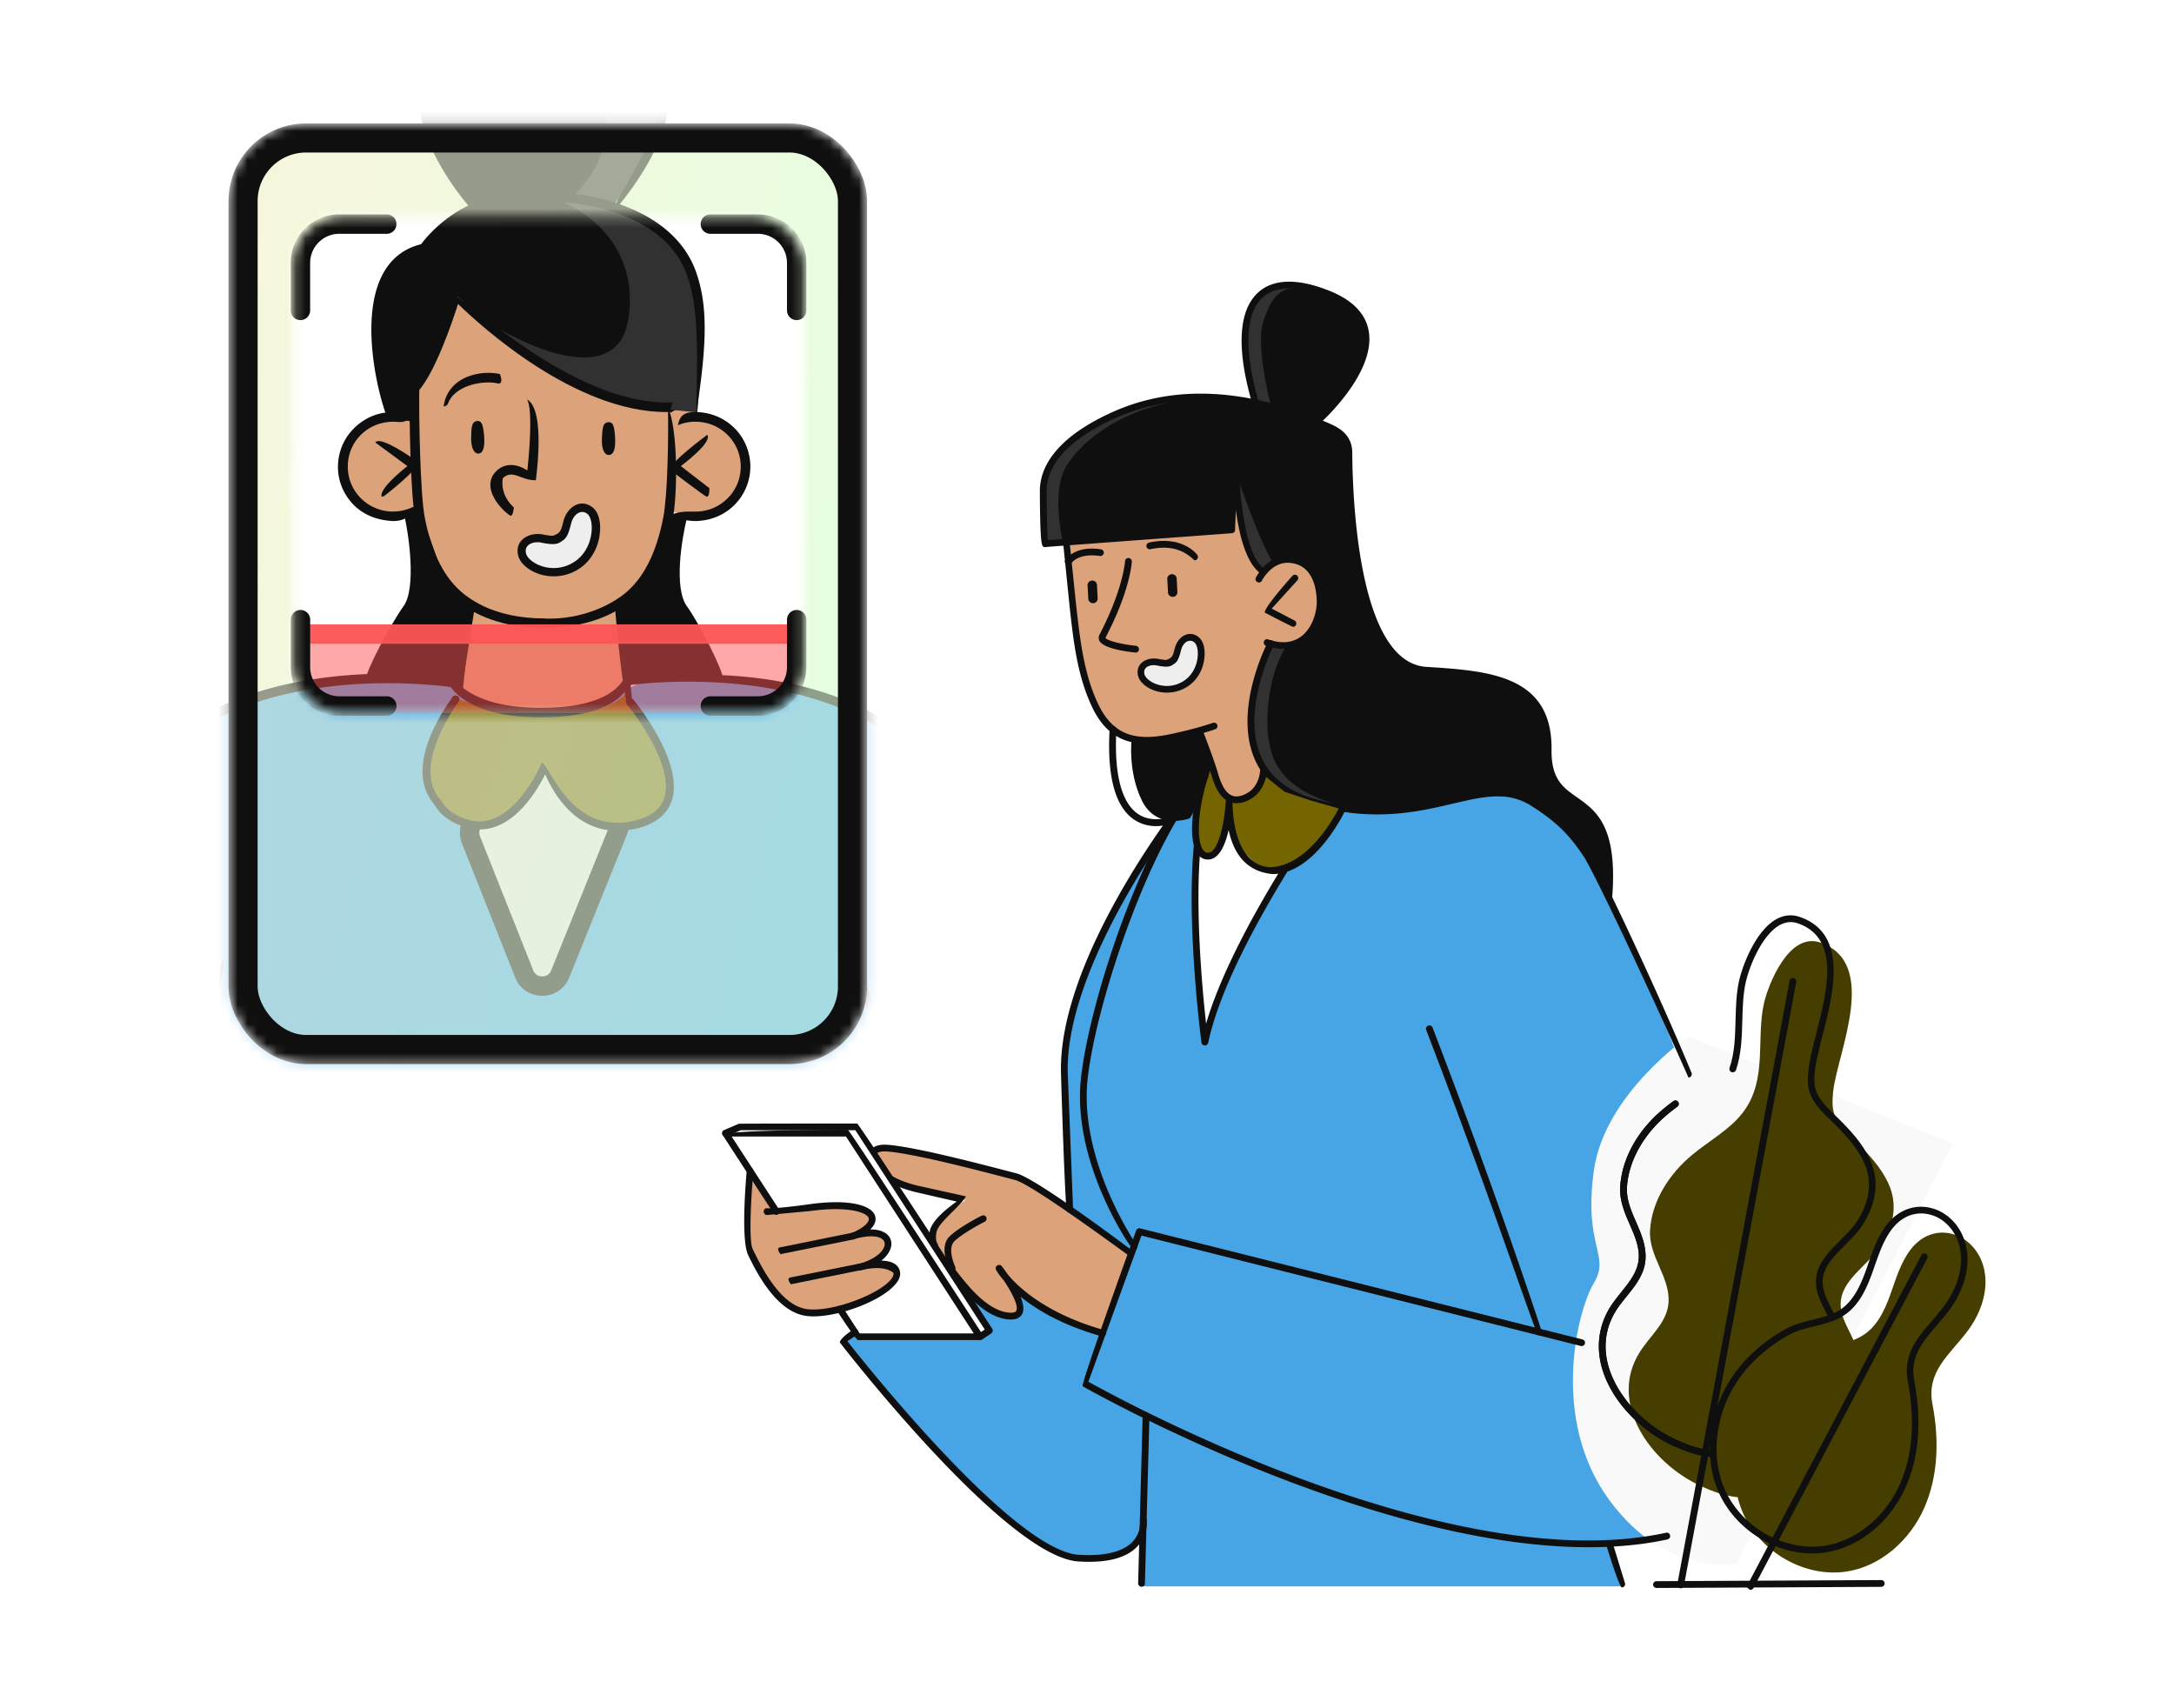 <svg xmlns="http://www.w3.org/2000/svg" width="224" height="176" fill="none" xmlns:v="https://vecta.io/nano"><style><![CDATA[.B{fill:#0f0f0f}.C{fill:#dca37a}.D{fill:#313131}.E{fill:#47a5e6}.F{stroke:#0f0f0f}.G{stroke-width:2}.H{fill:#746500}]]></style><mask id="A" maskUnits="userSpaceOnUse" x="23" y="12" width="67" height="98" mask-type="alpha"><rect x="23.545" y="12.713" width="65.793" height="96.92" rx="8" fill="url(#D)"/></mask><g mask="url(#A)"><rect x="23.545" y="12.713" width="65.793" height="96.92" rx="8" fill="url(#D)"/><g opacity=".4" filter="url(#C)"><use href="#E" class="B"/><path d="M68.958 52.649s7.706 2.348 7.852-4.878c0 0-.324-2.149-1.913-3.58-3.045-2.019-5.074-2.355-5.751-1.682l-.677-.336s-4.655.738-11.171-3.812-10.122-7.772-10.122-7.772-3.148 7.554-4.448 9.392l-.018 3.531s-6.241-1.93-7.376 4.259c0 0 .018 4.933 3.99 5.315s3.789-.728 3.789-.728.915 7.609 5.198 9.811l-1.273 13.412s3.543 3.299 9.272 2.626 8.373-2.626 8.373-2.626l-.869-13.412s4.155-2.73 5.143-9.52z" class="C"/><path d="M71.851 42.507s.616-5.584-.207-11.702c-.384-6.971-8.786-9.101-8.786-9.101s5.747-7.736 5.381-12.141c-.311-3.713-4.869-5.534-9.737-5.97 2.581 2.931 7.742 10.43-.275 17.347 0 0 7.724 3.04 6.553 11.722-1.19 8.683-13.565 1.099-13.565 1.099s4.398 3.364 9.811 6.728l7.781 1.682 3.045.336z" class="D"/><path d="M70.776 62.465c-1.344-1.861-.56-6.84 0-9.096l-1.68-.212-1.05 2.327-1.26 3.596-3.361 3.385 1.26 8.038 6.091-.635h3.709c0-.776-2.365-5.542-3.709-7.404z" class="B"/><path d="M41.576 62.464c1.344-1.862.56-7.474 0-9.731l1.47-.635 1.26 3.385 1.26 3.596 3.361 3.385-1.26 8.038-6.092-.635h-3.848c0-.776 2.503-5.542 3.848-7.404z" class="B"/><use href="#F" class="B"/><path d="M62.641 43.506c.403-.055.659.127.732 1.547.092 1.584-.329 1.839-.696 1.82-.348-.018-.696-.528-.659-1.638.055-1.129.091-1.656.622-1.729z" class="B"/><path d="M40.456 53.684c-1.867-.109-3.24-.783-4.228-1.893-.988-1.129-1.501-2.567-1.391-4.059.092-1.493.769-2.858 1.904-3.859 1.135-.983 2.544-1.511 4.082-1.383a5.61 5.61 0 0 1 1.739.382c-.824.728-1.3.619-1.794.582-1.226-.055-2.434.328-3.368 1.147s-1.483 1.948-1.556 3.185.329 2.421 1.153 3.349 1.959 1.474 3.203 1.565c.842.036 1.684-.127 2.435-.51-.384 1.274-1.281 1.493-2.178 1.493z" class="B"/><use href="#G" class="B"/><path d="M71.666 53.682a5.87 5.87 0 0 1-2.599-.619c1.208-.492 2.032-.309 2.892-.364 1.245-.073 2.379-.637 3.203-1.565s1.226-2.112 1.153-3.349-.641-2.366-1.574-3.185-2.123-1.201-3.368-1.147c-.531.036-1.043.146-1.519.364.201-1.147.823-1.292 1.464-1.347a5.67 5.67 0 0 1 4.082 1.383c1.135.983 1.794 2.366 1.903 3.859a5.6 5.6 0 0 1-1.391 4.059c-.988 1.129-2.379 1.784-3.88 1.893-.128.018-.238.018-.366.018z" class="B"/><use href="#H" class="B"/><path d="M56.053 64.695c-2.471 0-6.022-.473-8.841-2.712-2.178-1.711-3.624-4.478-4.411-8.446-.531-2.621-.641-10.885-.586-13.579.769-.473.988-.255.988.018-.055 2.894.092 10.94.568 13.379.732 3.731 2.068 6.298 4.045 7.864 2.599 2.057 5.912 2.494 8.237 2.494.494.746.275.983 0 .983z" class="B"/><use href="#I" class="B"/><use href="#J" class="B"/><use href="#K" class="B"/><path d="M40.126 43.456c-.604-.764-3.533-10.43-.531-15.49.86-1.456 2.141-2.403 3.789-2.803.604-.801 3.386-4.241 8.164-5.06 6.791-1.201 17.535.491 20.171 7.918 1.171 3.331 1.19 7.135.018 14.544.165-7.372.165-11.067-.952-14.216-2.434-6.899-12.611-8.41-19.072-7.281-4.887.855-7.596 4.769-7.633 4.805-1.794.528-2.874 1.292-3.642 2.585-2.782 4.696.128 14.253.147 14.362-.366.637-.403.637-.458.637z" class="B"/><path d="M45.711 41.872c.421-3.076 3.789-3.786 5.802-3.331.311.856.055 1.019-.22.965-1.647-.364-4.466.255-5.125 2.057a.5.5 0 0 1-.458.309z" class="B"/><use href="#L" fill="#eee"/><path d="M57.055 59.377c-1.88 0-3.358-1.069-3.645-2.066-.158-.564-.086-1.098.23-1.517.459-.607 1.363-.91 2.324-.722.474.087.803.13 1.019.13.689-.289.789-.361 1.062-1.474.273-1.084 1.076-1.85 1.951-1.85.402 0 .789.159 1.134.462.517.448.775 1.358.689 2.442-.115 1.604-.933 3.034-2.167 3.829-.789.506-1.679.766-2.597.766zm-1.664-3.511c-.474 0-.875.159-1.076.434-.158.202-.187.462-.101.766.172.607 1.334 1.459 2.827 1.459.76 0 1.492-.217 2.152-.65 1.004-.65 1.664-1.835 1.765-3.164.072-.896-.158-1.517-.402-1.734-.646-.564-1.463-.029-1.707.954-.316 1.257-.502 1.532-.99 1.85-.402.26-.689.405-2.08.13-.115-.029-.258-.043-.387-.043z" class="B"/><path d="M52.595 53.134c-.494-.273-2.032-1.675-2.068-3.131-.018-.546.183-1.038.568-1.42a2.1 2.1 0 0 1 1.556-.673c.641 0 1.245.273 1.684.564.293-2.712.513-6.498-.037-7.317 1.812.965 1.062 7.099.915 8.319-1.08.036-1.849-.583-2.544-.583-.311 0-.604.127-.86.382-.256 1.584.751 2.658 1.135 3.004-.092.801-.22.855-.348.855z" class="B"/><use href="#M" class="B"/><path d="M9.012 90.518l-3.991 14.173 1.681.847.84 1.48-.84 2.962-2.311 1.904v6.134l3.571 1.693c.168 0-.63 2.538-1.05 3.807l-3.991 2.751-12.394 4.019-6.722.634-4.621-1.903 1.891 10.788 1.26 8.885 2.941 8.673 2.941 4.865 4.201 4.654 5.672 3.385 5.672.635 6.512-1.058 3.991-2.116 2.941-2.75 1.681-3.596.63-2.115.63-1.693-2.731 19.251-2.521 12.057-2.101 8.885h86.755l-2.311-9.731-2.941-12.057-1.68-12.481-1.68-11.424-1.05-11.634v-7.193l1.47 4.866 2.731 6.558 5.041 4.653 4.831 2.327 5.462.423 4.201-.423 3.781-1.692 4.832-4.231 4.201-6.134 3.781-10.789 2.311-12.481 3.991-27.5.63-6.346-21.216-1.692-9.453-4.654-3.991 12.904-2.101-3.596-3.991-5.923-1.47-1.904-4.411-3.385-5.041-2.115-5.252-1.692-5.462-.423H69.3l-3.571.423-4.831 2.616-8.823.212-5.462-2.828-7.562-.635-4.831.423-5.882 1.058-5.882 2.115-5.252 3.385-4.201 5.5-3.991 8.25z" class="E"/><path d="M54.011 100.335l-5.483-13.803a2 2 0 0 1-.085-1.211l2.019-8.303a2 2 0 0 1 1.835-1.524l5.058-.275a2 2 0 0 1 1.843 1.002l4.365 7.608a2 2 0 0 1 .12 1.744l-5.96 14.774c-.675 1.674-3.047 1.667-3.713-.01z" fill="#e1e1e1" stroke-linejoin="round" class="F G"/><use href="#N" class="B"/><path d="M12.432 198.222c2.05-5.734 11.678-55.681 8.493-70.007-3.24-14.598 1.959-29.142 2.013-29.287.879.473-4.228 14.762-1.043 29.069 3.203 14.453-6.516 64.874-9.024 69.952a.51.51 0 0 1-.439.273z" class="B"/><path d="M99.465 198.22c-2.947-5.333-12.666-55.754-9.463-70.225 3.167-14.325-1.922-28.596-1.977-28.741.988-.182 6.168 14.361 2.947 28.96-3.166 14.325 6.443 64.272 8.932 69.296-.293.692-.366.71-.439.71z" class="B"/><path d="M102.303 90.414c-1.464-3.331-4.923-8.865-4.941-8.919-9.445-14.434-32.69-10.883-32.891-10.864.11-1.001 23.94-4.608 33.715 10.337.146.237 3.551 5.697 4.576 8.792-.366.655-.403.655-.458.655z" class="B"/><path d="M48.931 21.902c-.677-.528-7.742-8.792-5.18-14.38 1.446-3.131 5.601-4.714 12.337-4.714S66.96 4.373 68.369 7.486c2.526 5.552-4.667 13.761-4.979 14.107-.677-.728 6.333-8.737 4.082-13.706-1.226-2.712-5.07-4.096-11.385-4.096-6.333 0-10.177 1.402-11.44 4.132-2.306 5.006 4.576 13.069 4.649 13.16-.128.764-.238.819-.366.819z" class="B"/><path d="M46.734 71.82s4.086 1.852 9.539 2.064c3.686.055 7.846-1.416 8.2-2.538l.236.499s8.792 11.081 1.365 12.951-10.004-5.835-10.004-5.835-3.006 8.328-9.135 5.377c0 0-4.035-2.103-2.874-6.66.786-2.375 1.258-2.375 2.672-5.858z" class="H"/><path d="M63.604 85.596c-4.425 0-6.637-3.961-7.429-5.817-1.011 2.022-3.837 6.642-8.03 5.501-1.584-.426-2.731-1.238-3.414-2.42-3.501-4.073 1.782-10.813 1.81-10.909.055-.22.287-.344.505-.289s.341.289.287.509c0 .027-5.16 6.774-1.892 10.29.56.99 1.543 1.664 2.909 2.035 4.52 1.183 7.456-5.858 7.483-5.927.86.344 3.005 7.399 9.368 6.037 1.734-.385 2.827-1.169 3.223-2.352 1.215-3.562-3.796-9.654-3.837-9.709-.136-.179-.123-.44.054-.578.177-.151.424-.124.574.055.218.261 5.353 6.505 3.987 10.507-.505 1.471-1.789 2.434-3.824 2.888-.628.11-1.215.179-1.775.179z" class="B"/><use href="#O" class="B"/><use href="#P" class="B"/></g><mask id="B" maskUnits="userSpaceOnUse" x="30" y="22" width="53" height="52" mask-type="alpha"><rect x="30.215" y="22.347" width="52.613" height="51.131" rx="5" fill="#d9d9d9"/></mask><g mask="url(#B)"><rect x="23.545" y="12.713" width="65.793" height="96.92" rx="8" fill="#fff"/><use href="#E" class="B"/><path d="M68.958 52.649s7.706 2.348 7.852-4.878c0 0-.324-2.149-1.913-3.58-3.045-2.019-5.074-2.355-5.751-1.682l-.677-.336s-4.655.738-11.171-3.812-10.122-7.773-10.122-7.773-3.148 7.554-4.448 9.392l-.018 3.531s-6.241-1.93-7.376 4.259c0 0 .018 4.933 3.99 5.315s3.789-.728 3.789-.728.915 7.609 5.198 9.811l-1.273 13.412s3.543 3.299 9.272 2.626 8.373-2.626 8.373-2.626l-.869-13.412s4.155-2.73 5.143-9.52z" class="C"/><path d="M71.851 42.507s.616-5.584-.207-11.702c-.384-6.971-8.786-9.101-8.786-9.101s5.747-7.736 5.381-12.141c-.311-3.713-4.869-5.534-9.737-5.97 2.581 2.931 7.742 10.43-.275 17.347 0 0 7.724 3.04 6.553 11.722-1.19 8.682-13.565 1.099-13.565 1.099s4.398 3.364 9.811 6.728l7.781 1.682 3.045.336z" class="D"/><path d="M70.776 62.465c-1.344-1.862-.56-6.84 0-9.096l-1.68-.212-1.05 2.327-1.26 3.596-3.361 3.385 1.26 8.038 6.091-.635h3.709c0-.776-2.365-5.542-3.709-7.404zm-29.2-.001c1.344-1.861.56-7.474 0-9.731l1.47-.635 1.26 3.385 1.26 3.596 3.361 3.385-1.26 8.039-6.092-.635h-3.848c0-.776 2.503-5.542 3.848-7.404z" class="B"/><use href="#F" y="0.001" class="B"/><path d="M62.641 43.506c.403-.055.659.127.732 1.547.092 1.584-.329 1.838-.696 1.82-.348-.018-.696-.528-.659-1.638.055-1.129.091-1.657.622-1.729zM40.456 53.684c-1.867-.109-3.24-.783-4.228-1.893-.988-1.129-1.501-2.566-1.391-4.059.092-1.493.769-2.858 1.904-3.859 1.135-.983 2.544-1.511 4.082-1.383a5.61 5.61 0 0 1 1.739.382c-.824.728-1.3.619-1.794.583-1.226-.055-2.434.328-3.368 1.147s-1.483 1.948-1.556 3.185.329 2.421 1.153 3.349 1.959 1.474 3.203 1.565c.842.036 1.684-.127 2.435-.51-.384 1.274-1.281 1.493-2.178 1.493z" class="B"/><use href="#G" class="B"/><path d="M71.666 53.682a5.87 5.87 0 0 1-2.599-.619c1.208-.491 2.032-.309 2.892-.364 1.245-.073 2.379-.637 3.203-1.565s1.226-2.111 1.153-3.349-.641-2.366-1.574-3.185-2.123-1.201-3.368-1.147c-.531.036-1.043.146-1.519.364.201-1.147.823-1.292 1.464-1.347a5.67 5.67 0 0 1 4.082 1.383c1.135.983 1.794 2.366 1.903 3.859a5.6 5.6 0 0 1-1.391 4.059c-.988 1.129-2.379 1.784-3.88 1.893-.128.018-.238.018-.366.018z" class="B"/><use href="#H" class="B"/><path d="M56.053 64.695c-2.471 0-6.022-.473-8.841-2.712-2.178-1.711-3.624-4.478-4.411-8.446-.531-2.621-.641-10.885-.586-13.579.769-.473.988-.255.988.018-.055 2.894.092 10.94.568 13.379.732 3.732 2.068 6.298 4.045 7.864 2.599 2.057 5.912 2.494 8.237 2.494.494.746.275.983 0 .983z" class="B"/><use href="#I" class="B"/><use href="#J" class="B"/><use href="#K" class="B"/><path d="M40.126 43.456c-.604-.764-3.533-10.43-.531-15.49.86-1.456 2.141-2.403 3.789-2.803.604-.801 3.386-4.241 8.164-5.06 6.791-1.201 17.535.491 20.171 7.918 1.171 3.331 1.19 7.135.018 14.544.165-7.372.165-11.067-.952-14.216-2.434-6.899-12.611-8.409-19.072-7.281-4.887.855-7.596 4.769-7.633 4.805-1.794.528-2.874 1.292-3.642 2.585-2.782 4.696.128 14.253.147 14.362-.366.637-.403.637-.458.637zm5.585-1.584c.421-3.076 3.789-3.786 5.802-3.331.311.855.055 1.019-.22.965-1.647-.364-4.466.255-5.125 2.057a.5.5 0 0 1-.458.309z" class="B"/><use href="#L" fill="#eee"/><path d="M57.055 59.378c-1.88 0-3.358-1.069-3.645-2.066-.158-.563-.086-1.098.23-1.517.459-.607 1.363-.91 2.324-.722.474.087.803.13 1.019.13.689-.289.789-.361 1.062-1.474.273-1.084 1.076-1.85 1.951-1.85.402 0 .789.159 1.134.462.517.448.775 1.358.689 2.442-.115 1.604-.933 3.034-2.167 3.829a4.78 4.78 0 0 1-2.597.766zm-1.664-3.511c-.474 0-.875.159-1.076.433-.158.202-.187.462-.101.766.172.607 1.334 1.459 2.827 1.459a3.88 3.88 0 0 0 2.152-.65c1.004-.65 1.664-1.835 1.765-3.165.072-.896-.158-1.517-.402-1.734-.646-.564-1.463-.029-1.707.954-.316 1.257-.502 1.532-.99 1.85-.402.26-.689.404-2.08.13a1.67 1.67 0 0 0-.387-.043zm-2.796-2.733c-.494-.273-2.032-1.675-2.068-3.131-.018-.546.183-1.038.568-1.42a2.1 2.1 0 0 1 1.556-.673c.641 0 1.245.273 1.684.564.293-2.712.513-6.498-.037-7.317 1.812.965 1.062 7.099.915 8.319-1.08.036-1.849-.582-2.544-.582-.311 0-.604.127-.86.382-.256 1.584.751 2.658 1.135 3.003-.092.801-.22.855-.348.855z" class="B"/><use href="#M" class="B"/><path d="M9.012 90.518l-3.991 14.173 1.681.847.84 1.48-.84 2.962-2.311 1.904v6.135l3.571 1.692c.168 0-.63 2.538-1.05 3.808l-3.991 2.75-12.394 4.019-6.722.634-4.621-1.903 1.891 10.788 1.26 8.885 2.941 8.673 2.941 4.865 4.201 4.654 5.672 3.385 5.672.635 6.512-1.058 3.991-2.116 2.941-2.75 1.681-3.596.63-2.115.63-1.692-2.731 19.25-2.521 12.058-2.101 8.884h86.755l-2.311-9.731-2.941-12.057-1.68-12.481-1.68-11.423-1.05-11.635v-7.193l1.47 4.866 2.731 6.558 5.041 4.653 4.831 2.327 5.462.424 4.201-.424 3.781-1.692 4.832-4.231 4.201-6.134 3.781-10.789 2.311-12.481 3.991-27.5.63-6.346-21.216-1.692-9.453-4.654-3.991 12.904-2.101-3.596-3.991-5.923-1.47-1.904-4.411-3.385-5.041-2.115-5.252-1.692-5.462-.423H69.3l-3.571.423-4.831 2.616-8.823.212-5.462-2.828-7.562-.635-4.831.423-5.882 1.058-5.882 2.115-5.252 3.385-4.201 5.5-3.991 8.25z" class="E"/><use href="#N" class="B"/><path d="M102.303 90.414c-1.464-3.331-4.923-8.865-4.941-8.919-9.445-14.435-32.69-10.883-32.891-10.864.11-1.001 23.94-4.608 33.715 10.337.146.237 3.551 5.697 4.576 8.792-.366.655-.403.655-.458.655z" class="B"/><path d="M46.734 71.82s4.086 1.852 9.539 2.064c3.686.055 7.846-1.416 8.2-2.538l.236.499s8.792 11.081 1.365 12.951-10.004-5.835-10.004-5.835-3.006 8.328-9.135 5.377c0 0-4.035-2.103-2.874-6.66.786-2.375 1.258-2.375 2.672-5.857z" class="H"/><path d="M63.604 85.596c-4.425 0-6.637-3.961-7.429-5.817-1.011 2.022-3.837 6.642-8.03 5.501-1.584-.426-2.731-1.238-3.414-2.42-3.501-4.074 1.782-10.813 1.81-10.909.055-.22.287-.344.505-.289s.341.289.287.509c0 .027-5.16 6.774-1.892 10.29.56.99 1.543 1.664 2.909 2.035 4.52 1.183 7.456-5.859 7.483-5.927.86.344 3.005 7.399 9.368 6.037 1.734-.385 2.827-1.169 3.223-2.352 1.215-3.562-3.796-9.654-3.837-9.709-.136-.179-.123-.44.054-.578.177-.151.424-.124.574.055.218.261 5.353 6.505 3.987 10.507-.505 1.471-1.789 2.434-3.824 2.888-.628.11-1.215.179-1.775.179z" class="B"/><use href="#O" class="B"/><use href="#P" class="B"/><path opacity=".95" d="M30.215 65.327h52.613" stroke="#fd5555" class="G"/><path opacity=".5" d="M30.215 66.068h52.613v1.41a6 6 0 0 1-6 6H36.215a6 6 0 0 1-6-6v-1.41z" fill="#fd5555"/><path d="M73.195 23.088h4.892a4 4 0 0 1 4 4v4.892m-8.892 40.757h4.892a4 4 0 0 0 4-4v-4.892M39.848 23.088h-4.892a4 4 0 0 0-4 4v4.892m8.896 40.757H34.96a4 4 0 0 1-4-4v-4.892" stroke-linecap="round" class="F G"/></g><rect x="25.045" y="14.213" width="62.793" height="93.92" rx="6.5" stroke-width="3" class="F"/></g><path d="M130.192 58.934s-2.4-1.806-4.3-10.127l-.547 5.629-17.341 1.352s-1.364-5.372.361-8.099 6.643-6.911 15.639-6.992l5.431.956c0 0-1.702-6.305-.781-8.915.932-2.622 1.83-4.289 6.456-2.739 4.557 1.527 4.452 5.291 3.438 7.703-1.154 2.739-4.44 5.547-4.44 5.547s3.24.792 3.286 3.216c.059 2.424.595 11.712 2.04 15.814 1.305 3.683 2.937 6.608 6.957 6.643 3.904.035 10.022.629 11.223 5.501.944 3.846-.501 5.594 3.123 7.855 2.902 1.806 3.566 3.158 3.484 9.836 0 0-2.027-4.032-3.134-5.442-1.119-1.41-5.478-4.79-7.016-5.139 0 0-.757-.023-4.242.711s-8.111 2.028-13.88.315-6.502-4.731-6.805-6.736-.082-6.503 1.853-9.533c0 0 3.344 0 3.403-5.198 0 0 .361-3.228-2.588-3.228-.582-.035-1.62 1.072-1.62 1.072z" class="D"/><path d="M165.786 92.321s7.26 15.476 9.906 24.729 5.791 20.965 4.964 28.051c-.816 7.085-2.389 13.821-14.835 13.914l1.352 4.429h-49.552l.152-5.734s-1.457 4.534-8.717 2.238c-7.249-2.296-22.247-21.874-22.247-21.874l1.259-.956.28.594h12.667l-5.593-8.565.886-.35s.117 1.247 1.841 1.935c0 0 2.365.07 5.943-.49 0 0 3.869 2.751 9.498 7.109l2.972-8.181-6.329-4.568-.547-13.833c.058-2.272.093-6.083 2.901-12.341s7.494-13.856 8.356-14.334l3.205-4.195s-1.189 3.112-.932 6.538c0 0-.268 5.431-.082 9.486s1.002 11.164 1.002 11.164 1.76-6.118 4.429-10.884l3.717-6.503s4.569-2.191 5.874-6.386c0 0 3.123.816 9.23-.291 6.106-1.119 8.67-3.123 13.506 1.935.024.012 3.112 3.45 4.895 7.365z" class="E"/><path d="M131.232 58.109s-1.305-1.9-3.776-9.055l-.559 5.629-17.34 1.352s-1.364-5.372.361-8.099 6.642-6.911 15.639-6.992l5.419.956c0 0-1.701-6.305-.769-8.915s1.83-4.289 6.456-2.739c4.557 1.527 4.452 5.291 3.438 7.703-1.154 2.739-4.452 5.547-4.452 5.547s3.24.792 3.298 3.216.594 11.712 2.04 15.814c1.305 3.683 2.936 6.608 6.957 6.643 3.904.035 10.022.629 11.222 5.501.944 3.846-.501 5.594 3.124 7.855 2.901 1.806 3.566 3.158 3.472 9.836 0 0-2.027-4.032-3.134-5.442-1.119-1.41-3.893-4.312-7.016-5.139 0 0-1.352-.303-4.836.431s-7.517 2.307-13.286.594-6.502-4.731-6.794-6.736c-.303-2.005-.081-6.503 1.853-9.533 0 0 3.345 0 3.403-5.197 0 0-.349-3.683-3.298-3.683-.559-.035-1.422.455-1.422.455z" class="B"/><path d="M173.974 106.772s-8.682 5.955-9.754 13.857c-1.072 7.912 1.748 8.647 0 11.572s-4.487 14.077 1.597 22.352c5.931 8.076 13.133 6.561 13.133 6.561l22.259-43.282-27.235-11.06z" fill="#f9f9f9"/><path d="M123.607 75.247l1.142 3.077-.524 1.41s-.734 3.31-1.632 4.58c0 0-3.379 1.282-4.918-1.795-1.538-3.088-1.06-6.584-1.06-6.584s1.725.431 4.918-.315c1.41-.338 2.074-.373 2.074-.373z" class="B"/><path d="M127.41 49.632c.023-.058.303 7.575 2.552 9.137.233.151 2.074-2.156 4.452-.641s1.62 4.906 1.049 6.211c-.56 1.305-2.063 2.762-4.534 1.958 0 0-1.783 3.683-1.934 6.34-.163 2.657-.187 4.685 1.189 6.643 0 0-.105 2.704-2.191 3.03-2.098.326-2.611-1.9-2.611-1.9l-1.759-4.988s-4.662 1.084-6.515.781c-1.841-.303-3.787-1.818-4.452-3.939-.652-2.121-1.573-4.242-1.911-8.228l-.85-8.204 16.932-1.282s.257-3.986.583-4.918zm-10.852 79.547l-2.972 8.181-4.149-1.55c-3.659-1.457-7.074-5.734-6.293-4.825s2.482 3.764 1.748 4.382c-1.142.944-3.449-.373-5.034-2.401l-1.713-2.226s-2.028-1.014-2.109-2.634.42-1.934 1.305-2.785 2.133-1.678 2.133-1.678-4.079-.757-6.969-1.771c-2.925-1.026-3.193-2.11-2.832-2.82s.932-.875 3.263-.595 12.038 2.739 12.096 2.762c1.235.443 11.526 7.96 11.526 7.96z" class="C"/><g fill="#463d00"><path d="M190.967 138.07c-.641-1.48-1.526-2.657-1.27-4.23.35-2.168 2.89-3.636 4.091-5.466 1.316-1.992 1.794-4.265.78-6.456-.757-1.643-2.051-3.041-3.403-4.347-.908-.874-1.888-1.783-2.214-2.936-.198-.7-.14-1.445-.07-2.168.432-3.997 4.802-13.18-1.293-15.348-3.275-1.165-5.419 4.37-5.839 6.27-.839 3.764.408 7.854-2.179 11.246-1.34 1.748-3.45 2.89-5.198 4.335-2.424 2.004-4.172 4.801-4.358 7.773-.163 2.669 2.028 4.778 1.911 7.365-.093 2.121-1.934 3.519-3.007 5.256-3.193 5.139 1.026 11.292 6.317 13.74 1.27.582 2.389.99 3.799 1.153l11.933-16.187z"/><path d="M201.747 127.341c-1.608-.711-3.554-.373-4.918 1.445-1.026 1.363-1.503 3.041-2.074 4.638-.618 1.701-1.434 3.426-3.077 4.312-1.643.897-3.648.885-5.302 1.794-2.156 1.177-4.067 2.821-5.443 4.86-2.121 3.146-2.866 7.283-1.596 10.861 1.515 4.3 6.281 7.319 10.826 6.678 3.589-.501 6.631-3.24 8.099-6.561s1.539-7.121.851-10.687c-.641-3.333 1.69-5.034 3.543-7.446 1.387-1.818 2.261-4.161 1.795-6.398-.35-1.679-1.411-2.925-2.704-3.496z"/></g><path d="M101.024 137.718H88.357l-13.483-20.976h12.493l13.658 20.976z" fill="#fff"/><path d="M77.191 120.487l2.82 4.335 5.512-.536c1.119-.035 3.857.152 4.126.968s-.501 1.701-1.457 1.992c0 0 2.692-.361 3.263.595.583.955-1.247 2.261-2.925 2.622 0 0 3.298-.804 3.822.466s-3.59 3.659-6.596 4.137c-3.007.49-3.309.268-4.743-.583-1.422-.85-3.356-4.684-3.752-5.617-.419-.944-.07-8.379-.07-8.379z" class="C"/><path d="M101.955 136.895l-.933.827-13.658-20.976-12.411-.094 1.317-.559h12.062l13.623 20.802z" fill="#fff"/><path d="M117.418 68.912l.905-.452h2.261l.452-.904.905-1.809h.904l.905.452v2.261l-1.357 1.809-2.261.905-1.809-.905-.905-1.357z" fill="#eee"/><g class="B"><path d="M120.239 71.361c-1.527 0-2.727-.862-2.961-1.666-.128-.454-.069-.886.187-1.224.373-.489 1.107-.734 1.888-.583.384.07.652.105.827.105.56-.233.641-.291.863-1.189.221-.874.874-1.492 1.585-1.492.326 0 .641.128.92.373.42.361.63 1.096.56 1.969-.094 1.294-.758 2.447-1.76 3.088-.641.408-1.364.618-2.109.618zm-1.352-2.832c-.385 0-.711.128-.874.35-.128.163-.152.373-.082.618.14.489 1.084 1.177 2.296 1.177a3.17 3.17 0 0 0 1.748-.524c.816-.524 1.352-1.48 1.433-2.552.059-.722-.128-1.224-.326-1.398-.524-.455-1.189-.023-1.387.769-.256 1.014-.408 1.235-.804 1.492-.326.21-.559.326-1.689.105-.094-.023-.21-.035-.315-.035zm55.087 42.495c-3.368-7.633-9.72-21.21-10.827-22.83-1.2-1.771-2.366-3.275-5.396-5.186-2.424-1.527-4.906-.944-8.041-.21-3.577.839-8.041 1.888-14.217.245-3.077-.816-5.151-2.424-6.188-4.766-2.261-5.104 1.177-11.84 1.328-12.132a.35.35 0 0 1 .467-.151c.174.093.232.303.151.466-.035.07-3.426 6.736-1.305 11.526.955 2.144 2.878 3.624 5.733 4.382 6.002 1.596 10.372.571 13.88-.257 3.298-.781 5.908-1.387 8.565.291 3.135 1.981 4.394 3.613 5.594 5.384 1.119 1.643 7.517 15.302 10.57 22.748.07.175-.012.385-.186.455-.047.035-.093.035-.128.035zm-10.297 48.385c-22.935 0-51.801-16.397-52.127-16.584-.152-.419 5.512-16.047 5.512-16.047.058-.163.245-.268.408-.221l45.578 11.444c.186.046.303.233.256.419s-.245.303-.419.257l-45.275-11.374-5.466 15.056c3.287 1.83 37.281 20.383 59.528 15.558.186-.047.372.082.407.268.047.187-.081.373-.268.42-2.564.559-5.314.804-8.134.804z"/><path d="M132.223 66.85c-.513 0-1.107-.093-1.771-.315-.187-.058-.28-.256-.222-.443s.256-.28.443-.21c1.317.454 2.436.361 3.321-.256 1.154-.816 1.667-2.401 1.678-3.613 0-.932-.198-3.962-2.995-4.032-1.713 0-2.645 1.818-2.657 1.841-.081.175-.291.245-.466.151-.175-.082-.244-.291-.151-.466.046-.093 1.142-2.226 3.228-2.226 2.797.07 3.752 2.482 3.752 4.731-.011 1.282-.524 3.146-1.969 4.172-.501.338-1.224.664-2.191.664zm1.001-2.268c-.163-.035-2.902-1.468-2.902-1.468-.093-.536 2.844-3.788 2.844-3.788.128-.14.349-.151.489-.023a.35.35 0 0 1 .024.489l-2.646 2.913 2.343 1.224a.35.35 0 0 1 .151.466c-.058.117-.175.186-.303.186zm-15.047 12.047a7.04 7.04 0 0 1-1.329-.117c-1.899-.338-3.309-1.538-4.312-3.648-1.538-3.228-1.934-6.817-2.319-10.302l-.676-6.619c.024-.187.21-.326.396-.291.187.023.327.21.292.396l.617 5.967c.431 3.892.828 7.435 2.319 10.547.898 1.888 2.145 2.96 3.811 3.263 1.002.186 2.156.117 3.625-.187 1.748-.373 3.146-.746 4.381-1.165.187-.058.385.035.443.221s-.035.385-.221.443c-1.271.431-2.681.804-4.464 1.189-.955.198-1.794.303-2.563.303zm-1.174-9.395c-.792-.082-3.274-.385-3.717-1.2a.69.69 0 0 1 0-.641c2.447-4.696 2.633-7.552 2.633-7.575.012-.186.164-.326.35-.326.21.012.361.175.35.361 0 .116-.175 3.007-2.716 7.855.105.28 1.609.676 3.135.827a.36.36 0 0 1 .315.385c-.012.186-.163.315-.35.315z"/><path d="M110.054 58.239c-.338-.14-.396-.35-.303-.513.035-.058.932-1.55 3.682-1.13.187.023.327.21.292.396-.024.186-.21.315-.396.291-2.261-.338-2.949.746-2.972.792a.4.4 0 0 1-.303.163zm13.03-.511c-.327-.21-1.562-1.795-4.545-1.142-.187.035-.373-.082-.408-.268-.047-.186.081-.373.268-.419 3.438-.746 4.906 1.189 4.964 1.27.117.152.082.373-.069.489a.38.38 0 0 1-.21.07zm-2.226 3.766c.268-.012.478-.245.454-.513l-.069-1.364c-.012-.268-.245-.478-.513-.455-.268.012-.478.245-.455.513l.07 1.364c.012.268.245.466.513.454zm-8.215.654c.268-.012.478-.245.455-.513l-.07-1.363c-.012-.268-.245-.478-.513-.455-.268.012-.478.245-.455.513l.07 1.364c.012.256.245.466.513.454zm53.141 30.52c-.221-.012-.361-.186-.349-.373.512-6.864-1.469-8.262-3.38-9.603-1.445-1.014-2.937-2.063-2.89-5.442.105-7.062-5.594-7.423-12.178-7.855-7.412-.478-8.298-16.106-8.344-22.806 0-.268-.047-.513-.129-.746-.349-.967-1.246-1.352-2.202-1.748-8.111-3.414-15.29-3.741-21.385-1.014-3.24 1.457-7.097 3.951-7.085 7.54.012 4.347.14 5.139.175 5.267-.094.478-.303.548-.478.455-.198-.105-.373-.198-.396-5.722-.012-3.135 2.587-5.967 7.493-8.169 6.27-2.82 13.635-2.494 21.897.99 1.049.443 2.18.921 2.634 2.179a2.97 2.97 0 0 1 .163.979c.035 5.069.676 21.664 7.633 22.107 6.421.408 13.006.839 12.901 8.554-.035 3.007 1.177 3.869 2.587 4.859 1.981 1.387 4.219 2.96 3.671 10.22-.011.186-.163.326-.338.326z"/></g><path d="M123.753 82.022l.905-3.166.904 2.261 1.357 1.357 2.261-.452.905-2.261 2.261 1.809 2.714.905 3.166.904-4.071 5.427-2.261.904-2.261-.452-1.809-1.809-1.357-2.714-.453 1.357-.904 1.809h-1.357l-.452-2.261.452-3.618z" class="H"/><g class="B"><path d="M131.125 90.057c-3.03-.291-4.09-2.529-4.533-4.533-.338 1.492-.944 2.937-2.028 3.03-.466.035-.862-.152-1.154-.548-1.048-1.398-.664-5.535.909-9.638.07-.175.269-.268.455-.198.175.07.268.268.198.454-1.608 4.207-1.771 7.936-1.002 8.962.151.198.338.291.536.268 1.072-.082 1.701-3.286 1.806-5.535.012-.21.163-.361.362-.35a.35.35 0 0 1 .326.361c-.012.221-.222 6.608 3.741 7.016 4.288.023 7.248-6.153 7.272-6.211a.34.34 0 0 1 .466-.163.35.35 0 0 1 .163.466c-.128.268-3.17 6.619-7.517 6.619zm27.373 47.526c-.373-.373-4.58-13.343-11.549-31.465a.36.36 0 0 1 .198-.454c.187-.07.385.023.455.198 6.98 18.145 11.188 31.127 11.234 31.255.058.187-.047.373-.222.431-.034.024-.069.035-.116.035zm-40.881 25.897c-.198 0-.349-.163-.349-.361l.466-17.189c0-.198.151-.361.361-.338.186 0 .338.163.338.361l-.466 17.189c0 .198-.163.338-.35.338zm49.474.069c-.338-.245-1.608-4.428-1.608-4.428a.346.346 0 0 1 .664-.198l1.282 4.183c.058.187-.047.373-.233.431-.035.012-.07.012-.105.012z"/><path d="M116.828 128.825c-.349-.233-6.432-9.078-5.442-17.806.944-8.356 6.748-25.569 12.528-31.302.14-.14.35-.14.489 0s.14.361 0 .489c-5.489 5.454-11.385 22.585-12.329 30.883-.956 8.472 4.976 17.096 5.046 17.189a.35.35 0 0 1-.082.478c-.081.046-.151.069-.21.069zm-15.853 9.245H88.389c-.291-.163-2.132-2.995-2.132-2.995-.105-.163-.058-.373.105-.478s.373-.058.478.105l1.736 2.68h11.758l-13.168-20.289H75.384l4.906 7.54c.105.163.058.373-.105.478s-.373.058-.478-.105l-5.256-8.076c.291-.536 12.901-.536 12.901-.536.291.163 13.914 21.14 13.914 21.14-.046.466-.163.536-.291.536z"/><path d="M100.976 138.074c-.396-.314-.349-.524-.198-.629l.688-.466-13.332-20.534H76.329l-1.457.629c-.175.082-.385-.011-.455-.186s.012-.385.187-.455l1.515-.652c.14-.024 12.201-.024 12.201-.024.291.164 13.914 21.14 13.914 21.14a.35.35 0 0 1-.093.478l-.967.653c-.059.023-.129.046-.199.046zm11.246 22.839c-.35 0-.723-.012-1.107-.035-7.436-.49-23.89-21.676-24.59-22.573.093-.501 1.387-1.329 1.387-1.329.163-.105.373-.058.478.105a.34.34 0 0 1-.105.478l-.979.618c2.063 2.633 17.178 21.571 23.844 22.013 2.657.163 4.58-.303 5.57-1.375.909-.979.746-2.121.734-2.179a.36.36 0 0 1 .292-.396c.21-.035.372.105.396.291.011.058.221 1.503-.898 2.739-.99 1.095-2.68 1.643-5.022 1.643zm-1.994-35.951c-.174 0-.326-.14-.349-.315 0-.023-.221-2.657-.559-14.031-.338-11.491 11.42-26.85 11.921-27.503.117-.151.338-.175.49-.058a.35.35 0 0 1 .058.49c-.116.151-12.108 15.814-11.77 27.06l.547 13.996c.012.187-.128.362-.314.373 0-.011-.012-.011-.024-.011zm60.45 38.646a.35.35 0 0 1-.35-.349.35.35 0 0 1 .35-.35l23.156-.116c.198 0 .349.151.349.349a.35.35 0 0 1-.349.35l-23.156.116z"/><use href="#Q"/><use href="#Q"/><path d="M188.763 136.105c-.454-.536-.617-.839-.757-1.142-.548-1.107-1.061-2.156-.851-3.484.233-1.48 1.387-2.622 2.494-3.73.629-.629 1.235-1.223 1.655-1.864.955-1.457 1.864-3.706.757-6.118-.746-1.62-2.039-2.995-3.333-4.242-1.025-.991-1.958-1.9-2.307-3.1-.222-.758-.164-1.527-.07-2.308.105-.955.419-2.191.757-3.507 1.142-4.417 2.552-9.918-1.829-11.468-.653-.233-1.271-.175-1.9.163-1.876 1.037-3.17 4.382-3.496 5.851-.292 1.293-.326 2.668-.361 3.997-.047 1.69-.094 3.449-.653 5.093-.07.186-.268.279-.443.221-.186-.058-.28-.256-.221-.443.536-1.55.571-3.17.617-4.883.035-1.363.07-2.773.373-4.137.28-1.247 1.585-5.058 3.835-6.305.804-.443 1.631-.513 2.47-.21 4.976 1.771 3.403 7.854 2.261 12.306-.327 1.282-.641 2.506-.746 3.403-.082.711-.128 1.398.058 2.039.292 1.014 1.166 1.865 2.005 2.669 1.456 1.41 2.808 2.844 3.601 4.568.978 2.145.699 4.487-.804 6.794-.467.7-1.108 1.352-1.749 1.982-1.025 1.025-2.085 2.086-2.295 3.344-.175 1.107.268 2.016.792 3.065.152.315.315.629.455.967.081.175 0 .385-.175.455-.035.011-.093.023-.14.023z"/><path d="M186.74 160.05c-4.312 0-8.496-2.937-9.929-6.992-1.247-3.531-.618-7.808 1.643-11.165 1.34-1.992 3.263-3.717 5.558-4.976.874-.478 1.83-.711 2.751-.944.909-.221 1.759-.431 2.54-.85 1.539-.839 2.308-2.483 2.914-4.126.105-.268.198-.548.291-.827.466-1.34.956-2.739 1.83-3.904.932-1.247 2.214-1.935 3.601-1.935.594 0 1.177.128 1.748.373 1.468.653 2.552 2.051 2.901 3.753.443 2.121-.232 4.556-1.864 6.677-.373.49-.769.944-1.154 1.399-1.503 1.759-2.808 3.274-2.33 5.768.78 4.067.489 7.832-.874 10.885-1.632 3.671-4.837 6.27-8.368 6.771-.396.058-.827.093-1.258.093zm11.21-35.031c-1.165 0-2.237.582-3.041 1.655-.816 1.083-1.282 2.424-1.737 3.717-.093.28-.198.56-.291.828-.653 1.783-1.492 3.554-3.228 4.51-.862.466-1.806.699-2.715.92-.921.222-1.795.443-2.588.874-2.202 1.212-4.043 2.855-5.325 4.755-2.145 3.181-2.739 7.225-1.562 10.547 1.34 3.787 5.244 6.526 9.277 6.526a8.18 8.18 0 0 0 1.188-.082c3.252-.454 6.317-2.948 7.831-6.363 1.294-2.925 1.585-6.549.828-10.477-.548-2.831.921-4.544 2.482-6.351.373-.443.769-.897 1.131-1.375 1.503-1.958 2.132-4.184 1.736-6.106-.303-1.492-1.247-2.704-2.506-3.263-.489-.199-.979-.315-1.48-.315z"/><path d="M173.158 163.644c-.256-.047-.372-.222-.337-.408l11.572-62.185c.035-.186.209-.314.408-.279.186.035.314.221.279.408l-11.572 62.184c-.035.163-.187.28-.35.28zm7.205.163c-.327-.128-.397-.338-.304-.513l17.912-33.971c.082-.174.292-.233.466-.139.164.093.233.303.14.466l-17.911 33.97c-.059.117-.175.187-.303.187zm-52.954-81.054a1.87 1.87 0 0 1-.898-.221c-1.06-.548-1.48-1.993-1.69-2.692l-1.538-4.289c-.07-.175.023-.385.198-.454.187-.07.385.023.455.198.011.023.99 2.529 1.491 4.137.233.816.606 2.063 1.399 2.482.326.175.711.186 1.165.035 1.911-.653 1.853-2.727 1.853-2.75-.012-.187.14-.35.338-.361.163.012.35.14.361.338 0 .023.07 2.622-2.319 3.438a2.67 2.67 0 0 1-.815.14zm-8.299 2.361a4.02 4.02 0 0 1-2.319-.711c-1.911-1.352-2.738-4.475-2.459-9.276.012-.186.164-.326.35-.326.21.012.361.175.35.361-.257 4.475.489 7.47 2.167 8.659 1.515 1.072 3.333.338 3.345.338.163-.07.373.012.455.187.069.175-.012.385-.187.454-.058.023-.769.315-1.702.315zm11.08-25.843c-1.748-.897-2.505-4.125-2.855-6.724l-.081 2.051c0 .186-.14.326-.327.338l-19.065 1.41c-.21 0-.361-.14-.373-.315a.35.35 0 0 1 .315-.373l18.739-1.387c.023-.862.105-3.275.466-5.303.035-.175.152-.291.373-.28.175.012.314.152.326.338.07 2.307.676 8.542 2.634 9.591.163.093.233.303.14.466-.047.128-.175.187-.292.187zm5.478-15.452c-.384-.256-.373-.478-.233-.606.059-.047 5.594-5.011 4.918-8.973-.268-1.55-1.48-2.762-3.601-3.624-2.995-1.212-5.291-1.2-6.643.023-1.806 1.631-1.957 5.419-.442 10.663.058.186-.058.373-.233.431-.187.058-.373-.058-.432-.233-1.619-5.594-1.398-9.533.641-11.374 1.562-1.422 4.114-1.468 7.366-.152 2.365.956 3.717 2.354 4.02 4.149.746 4.335-4.895 9.393-5.139 9.603-.059.07-.14.093-.222.093zm-11.526 63.897c-.186-.012-.326-.128-.349-.303-.012-.117-1.585-11.969-.781-20.336a.36.36 0 0 1 .384-.315.36.36 0 0 1 .315.385c-.606 6.316.151 14.649.559 18.32 1.527-5.221 4.965-11.421 7.727-15.931.093-.163.314-.21.478-.117.163.105.21.315.116.478-3.065 5-6.969 12.097-8.099 17.539-.047.163-.187.28-.35.28zM113.6 137.709c-4.126-1.154-6.771-2.75-8.449-4.114.279.688.407 1.352.163 1.795-.233.431-.711.606-1.422.548-3.018-.268-5.512-4.149-5.99-4.953-.385-.128-.478-.326-.408-.501.07-.187.268-.28.443-.21.513.28 3.088 4.708 6.025 4.965.291.023.641.011.746-.187.268-.501-.455-1.911-1.294-3.146-.524-.606-.757-1.014-.781-1.073-.093-.163-.035-.361.117-.454s.35-.07.466.07l.711.967c1.177 1.375 4.044 3.974 9.777 5.606.187.046.292.244.245.431a.37.37 0 0 1-.349.256zm-17.297-9.007c-.699-.781-.559-1.631-.501-1.876.233-1.107 1.806-2.354 2.773-3.03l-4.254-.979c-1.701-.419-2.564-.944-2.599-.967-.163-.105-.21-.315-.117-.478.105-.163.315-.21.478-.116.012 0 .816.501 2.401.885l5.046 1.119c-.676 1.142-2.832 2.657-3.041 3.706-.07.349-.093.874.116 1.189a.34.34 0 0 1-.105.477.29.29 0 0 1-.198.07zm20.044.69c-2.89-2.086-10.174-7.412-11.77-7.82l-.711-.186c-2.809-.734-9.405-2.471-12.341-2.739-.583-.058-1.026.024-1.212.21-.128.14-.35.14-.489.012a.35.35 0 0 1-.012-.49c.338-.361.944-.501 1.783-.419 2.995.268 9.615 2.016 12.447 2.75l.71.186c2.051.537 11.41 7.575 11.806 7.878.151.117.186.338.07.49-.07.081-.175.128-.28.128z"/><path d="M98.11 131.034c-.361-.292-1.445-2.553-.233-3.683 1.06-.991 3.182-2.063 3.275-2.098.175-.081.384-.023.466.152s.012.384-.152.466c-.023.012-2.121 1.072-3.111 1.993-.816.769.07 2.657.07 2.668a.35.35 0 0 1-.163.467c-.047.023-.093.035-.152.035zm-14.296 4.592c-.256 0-.501-.012-.722-.046-3.146-.408-5.209-4.639-5.99-6.235-.804-1.597-.221-8.018-.163-8.74.012-.187.14-.338.373-.315.186.023.326.186.315.373-.245 2.668-.489 7.213-.07 8.029.897 1.841 2.855 5.839 5.617 6.188 2.541.315 7.155-1.445 8.519-2.936.198-.222.431-.537.361-.805-.944-.757-2.575-.454-3.286-.279-.326.081-.501-.024-.548-.21a.34.34 0 0 1 .245-.419c1.736-.49 2.576-1.306 2.68-1.935.047-.28-.047-.501-.291-.664-.734-.501-2.307-.14-2.855.046-.187.059-.373-.035-.443-.209a.35.35 0 0 1 .21-.443c.606-.233 1.841-.898 1.748-1.492-.082-.548-1.946-1.328-6.06-.757l-4.451.407a.36.36 0 0 1-.315-.384c.012-.187.151-.338.373-.315 0 0 .909.07 4.289-.408 4.498-.629 6.677.222 6.852 1.341.07.489-.175.908-.536 1.258.524-.023 1.13.082 1.573.373.466.315.676.804.583 1.352-.082.454-.396 1.002-1.014 1.48.49.011.967.093 1.329.303.303.186.513.454.583.792.105.455-.082.933-.536 1.422-1.48 1.678-5.664 3.228-8.367 3.228z"/><path d="M80.412 129.207c-.373-.478-.245-.665-.058-.688l7.47-1.515c.186-.047.373.082.42.268s-.07.373-.268.42l-7.505 1.515h-.058zm1.07 3.1c-.373-.478-.245-.664-.058-.688l7.47-1.503c.186-.047.373.081.419.256.047.187-.07.373-.268.42l-7.505 1.515h-.058z"/></g><defs><filter id="C" x="-35.658" y=".808" width="184.02" height="199.414" filterUnits="userSpaceOnUse" color-interpolation-filters="sRGB"><feFlood flood-opacity="0"/><feBlend in="SourceGraphic"/><feGaussianBlur stdDeviation="1"/></filter><linearGradient id="D" x1="24.494" y1="15.328" x2="108.399" y2="40.405" gradientUnits="userSpaceOnUse"><stop stop-color="#f7f6dc"/><stop offset="1" stop-color="#e3ffe1"/></linearGradient><path id="E" d="M40.035 42.613s-3.88-14.872 3.313-16.928c0 0 2.892-3.113 5.601-4.296 0 0-6.736-8.209-5.07-12.687s6.406-5.588 12.135-5.661c5.729-.055 12.044 1.675 12.41 6.08s-5.381 12.141-5.381 12.141 8.401 2.148 8.786 9.101c.384 6.972-.586 11.577-.586 11.577l-1.94 1.42-27.876 1.675-1.391-2.421z"/><path id="F" d="M49.113 43.382c.403-.055.659.109.769 1.511.128 1.584-.293 1.857-.641 1.838s-.714-.491-.696-1.62c.018-1.11.055-1.638.567-1.729z"/><path id="G" d="M39.323 51.172c-.293-.874 2.654-3.149 2.654-3.149l-3.313-2.439c.586-.783 4.43 2.039 4.43 2.039 0 .783-3.459 3.44-3.459 3.44a.5.5 0 0 1-.311.109z"/><path id="H" d="M72.8 51.169c-.293-.109-3.771-2.767-3.771-2.767 0-.783 3.844-3.604 3.844-3.604.586.783-2.727 3.222-2.727 3.222l2.947 2.275c0 .801-.147.874-.293.874z"/><path id="I" d="M56.052 64.693c.532-.225-.614-.776 0-.969 3.093.15 6.218-.921 8.237-2.507 1.977-1.565 3.313-4.15 4.045-7.863.458-2.33.549-8.1.494-11.395 1.025 2.294 1.007 8.901.476 11.595-.787 3.968-2.233 6.735-4.411 8.446-2.819 2.221-6.351 2.694-8.84 2.694z"/><path id="J" d="M68.664 42.455c-9.371 0-19.017-8.755-21.47-11.14-.622 1.966-2.343 7.008-4.1 8.992.366-.831-.669.488-.237-.762 1.082-3.131 3.628-9.252 3.641-9.304.952-.091 12.465 11.668 22.788 11.213-.183.983-.403 1.001-.622 1.001z"/><path id="K" d="M46.964 73.708c-.311-.036-.512-.273-.494-.546.256-2.73 1.347-11.013 1.347-11.031.988.055-.084 8.356-.358 11.122-.037.273-.256.455-.494.455z"/><path id="L" d="M53.586 56.342l1.114-.561h2.784l.557-1.122 1.114-2.243h1.114l1.114.561v2.804l-1.671 2.243-2.784 1.122-2.227-1.122-1.114-1.682z"/><path id="M" d="M45.454 28.69c-.403-.2-1.995-2.439-1.995-2.439.805-.564 2.398 1.656 2.398 1.656-.201.765-.293.783-.403.783z"/><path id="N" d="M4.199 118.896c-.494-.71-.879-23.117 8.822-37.934 9.774-14.944 33.697-11.125 33.899-11.107.421.801.165 1.019-.092.983-.22-.018-23.539-3.764-32.983 10.652-9.536 14.562-9.152 36.678-9.152 36.896-.476.51-.494.51-.494.51z"/><path id="O" d="M64.633 72.724c-.732-3.113-1.297-10.519-1.297-10.556.988 0 1.553 7.37 1.791 10.01-.458.546-.476.546-.494.546z"/><path id="P" d="M55.771 73.91c-9.298 0-9.975-4.387-9.994-4.569.988-.091 1.647 3.586 9.994 3.586 8.328 0 8.767-3.659 8.767-3.695.97.273.549 4.678-8.767 4.678z"/><path id="Q" d="M176.298 150.113c-1.503-.163-2.657-.595-3.939-1.177-3.461-1.597-6.304-4.673-7.26-7.855-.676-2.249-.396-4.463.792-6.386.338-.548.758-1.061 1.154-1.562.897-1.118 1.736-2.167 1.806-3.519.059-1.189-.419-2.284-.92-3.438-.536-1.224-1.084-2.494-.991-3.939.187-2.902 1.818-5.827 4.487-8.018a20.55 20.55 0 0 1 .991-.769c.151-.116.372-.081.489.07s.082.373-.07.49a20.19 20.19 0 0 0-.955.745c-2.518 2.075-4.068 4.825-4.243 7.529-.081 1.27.408 2.412.933 3.612.513 1.177 1.037 2.401.979 3.753-.07 1.585-1.026 2.773-1.958 3.927-.385.478-.793.979-1.107 1.492-1.084 1.748-1.34 3.764-.723 5.815.898 2.995 3.601 5.908 6.888 7.423 1.223.56 2.319.968 3.694 1.119a.35.35 0 0 1 .303.385c-.023.175-.175.303-.35.303z"/></defs></svg>
